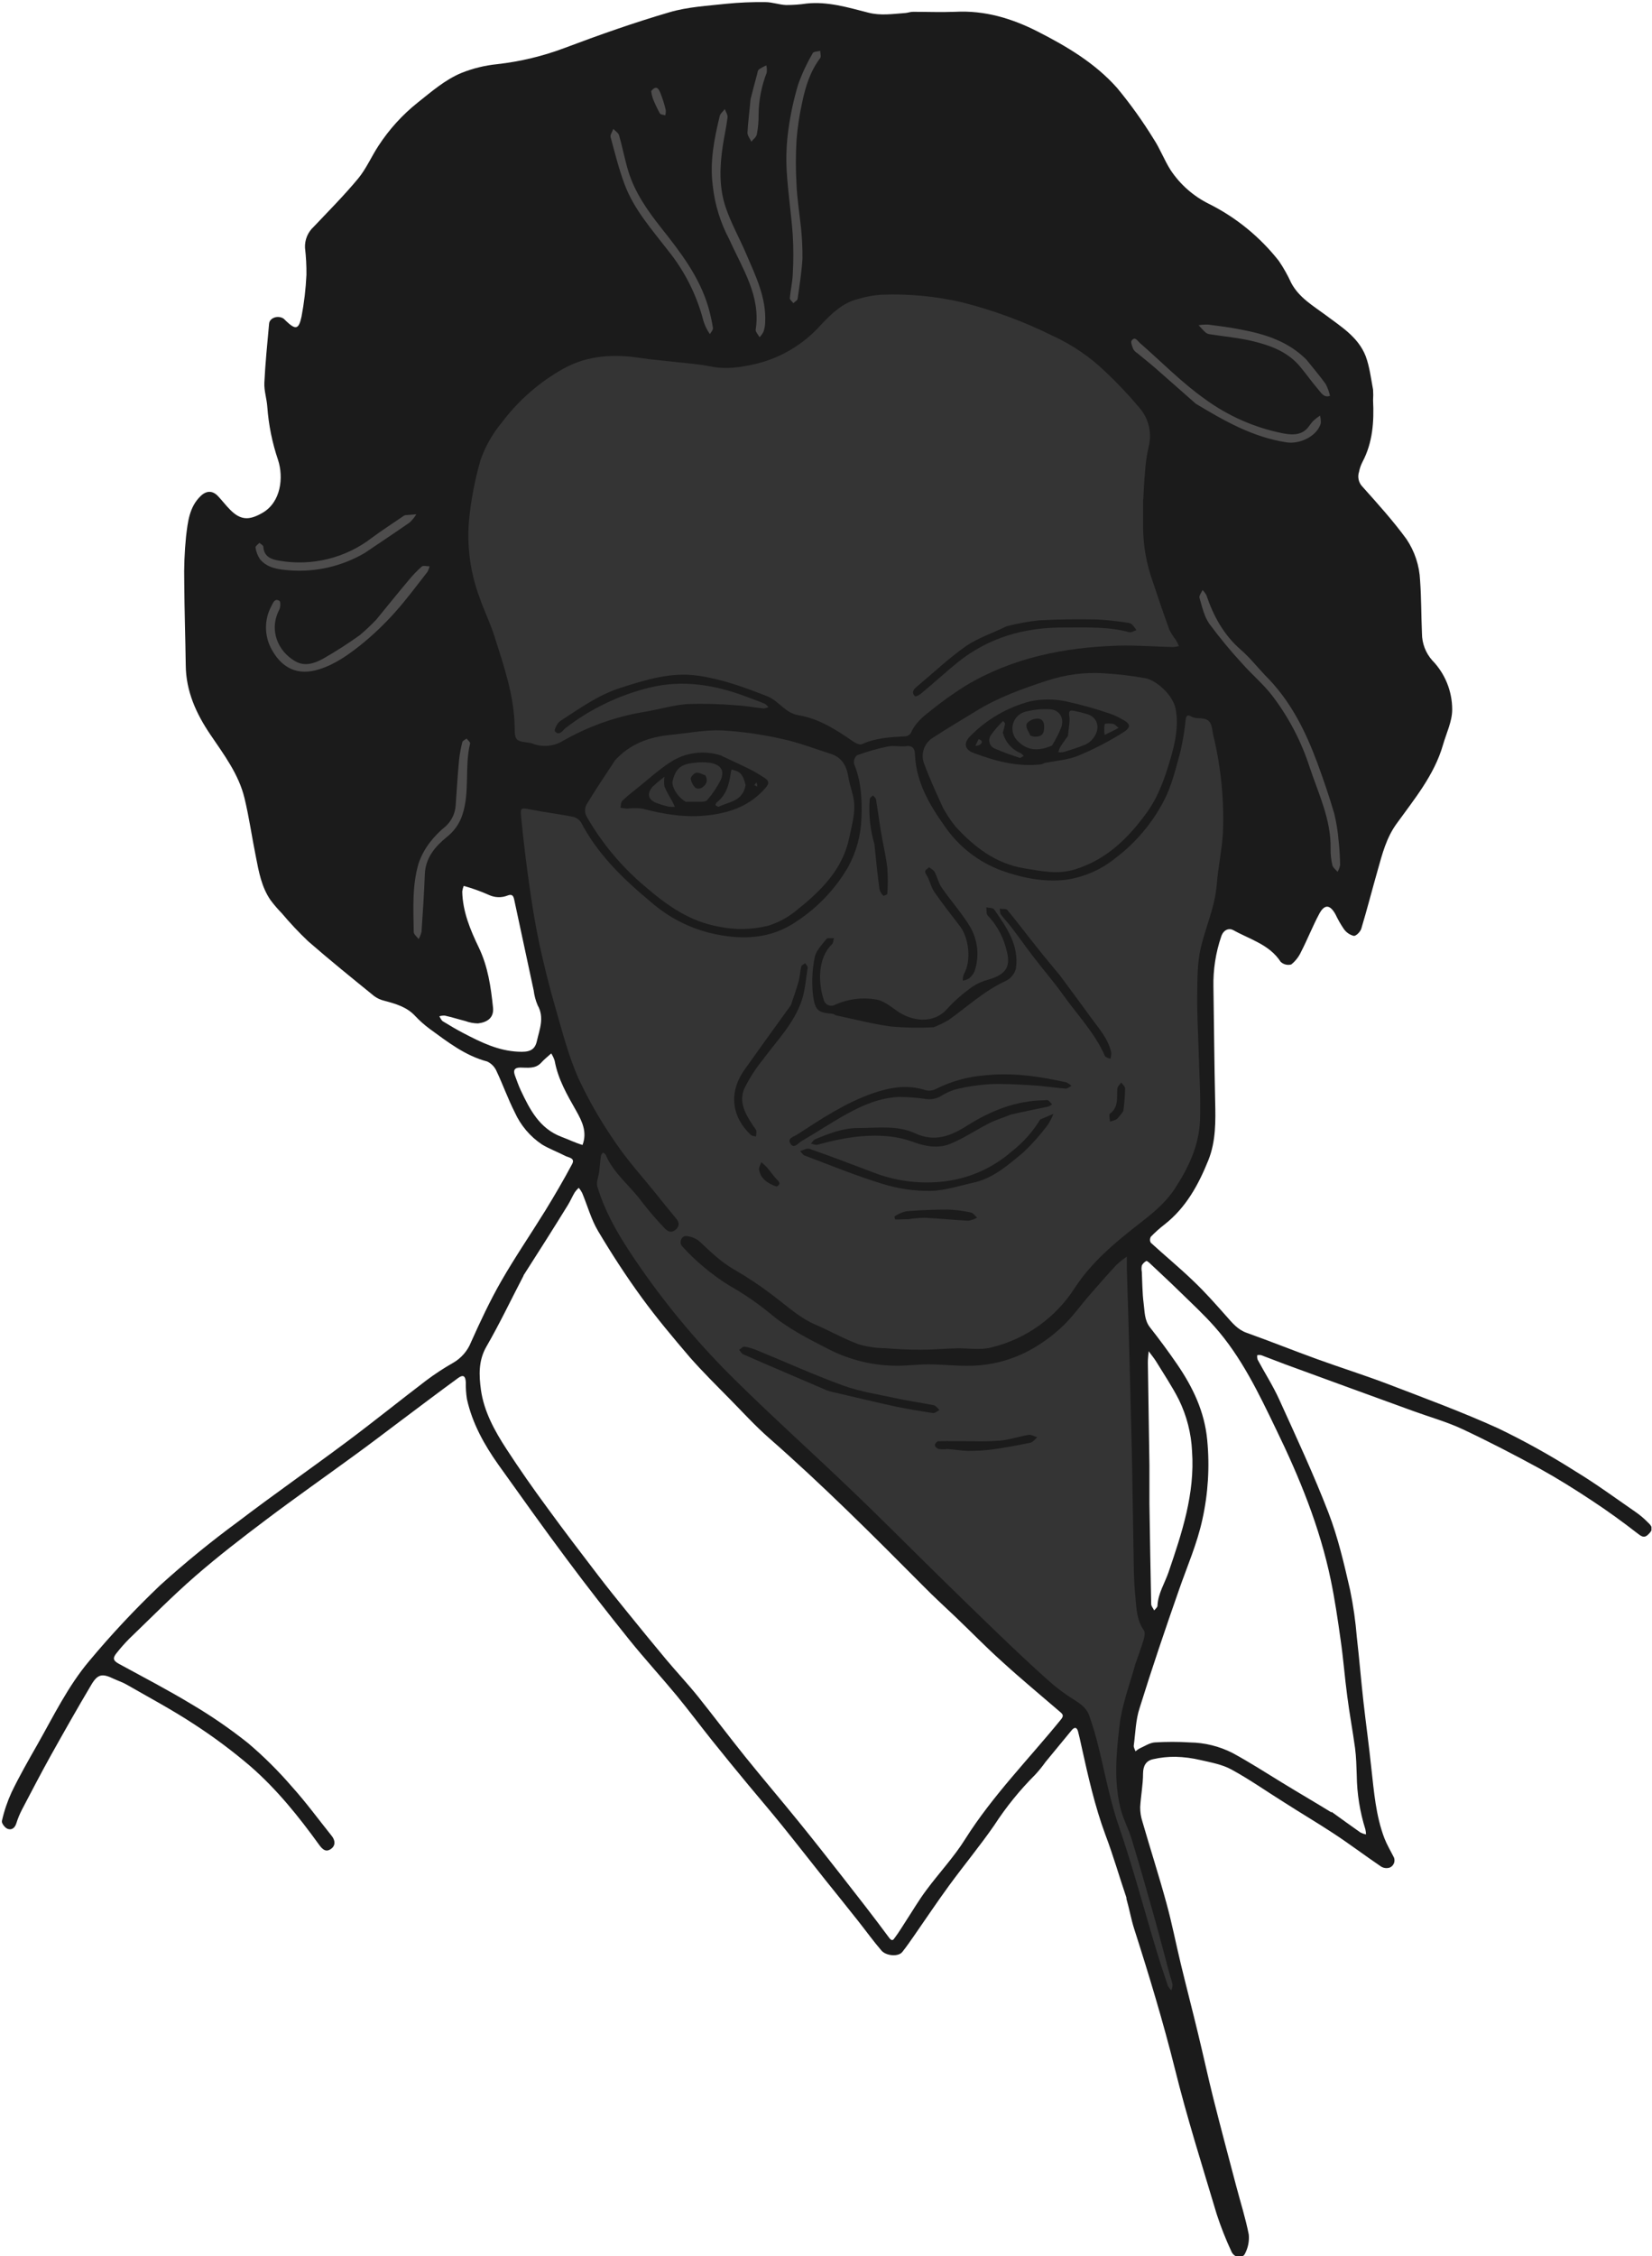 <svg width="422" height="576" viewBox="0 0 422 576" fill="none" xmlns="http://www.w3.org/2000/svg">
<g clip-path="url(#clip0_1522_4744)">
<path d="M287.749 484.484C285.909 479.064 284.369 473.684 282.399 468.484C279.639 461.054 277.929 453.344 276.229 445.664C275.959 444.454 275.709 443.243 275.389 442.053C275.069 440.863 274.449 440.874 273.719 441.764L267.069 449.833C266.261 450.973 265.379 452.059 264.429 453.083C260.49 457.016 256.977 461.354 253.949 466.024C250.299 471.294 246.189 476.243 242.399 481.433C239.299 485.673 236.399 490.034 233.399 494.333C232.459 495.673 231.519 497.043 230.489 498.333C229.459 499.624 226.359 499.334 225.179 497.984C223.099 495.574 221.239 492.983 219.249 490.464C216.479 486.964 213.659 483.464 210.869 479.994C207.129 475.304 203.449 470.574 199.679 465.914C196.889 462.464 193.999 459.093 191.159 455.683C188.039 451.913 184.939 448.143 181.889 444.323C178.839 440.503 175.959 436.654 172.889 432.914C168.889 428.084 164.649 423.464 160.719 418.583C155.269 411.803 149.899 404.944 144.719 397.974C138.809 390.064 133.059 381.974 127.339 373.974C123.709 368.854 120.639 363.374 119.269 357.144C119.056 355.737 118.962 354.316 118.989 352.894C118.909 351.264 118.319 350.894 117.089 351.754C112.089 355.394 107.219 359.094 102.319 362.754C98.319 365.754 94.399 368.754 90.389 371.654C82.939 377.094 75.389 382.393 68.019 387.943C61.839 392.593 55.709 397.314 49.879 402.384C44.049 407.454 38.579 413.014 32.989 418.384C31.893 419.493 30.858 420.661 29.889 421.884C28.679 423.314 28.889 423.954 30.369 424.764C36.619 428.174 42.899 431.434 48.969 435.104C53.99 438.065 58.798 441.373 63.359 445.004C67.369 448.403 71.107 452.111 74.539 456.094C78.149 460.094 81.359 464.483 84.739 468.703C85.679 469.883 85.739 471.223 84.489 472.063C83.239 472.903 82.389 472.184 81.489 470.924C76.279 463.714 70.689 456.774 63.969 450.924C59.344 446.971 54.46 443.333 49.349 440.034C43.899 436.464 38.119 433.384 32.449 430.124C31.449 429.524 30.219 429.124 29.129 428.624C26.129 427.174 24.979 427.324 23.319 430.124C19.749 436.124 16.319 442.193 12.899 448.313C10.399 452.813 8.019 457.404 5.629 461.953C5.038 463.088 4.549 464.272 4.169 465.494C3.789 466.714 2.939 467.294 1.899 466.874C1.239 466.604 0.359 465.454 0.489 464.874C1.053 462.365 1.878 459.921 2.949 457.583C4.949 453.423 7.269 449.384 9.569 445.344C13.699 438.064 17.389 430.434 22.809 424.024C28.469 417.24 34.516 410.79 40.919 404.703C47.269 398.959 53.908 393.542 60.809 388.474C69.939 381.523 79.359 374.964 88.549 368.104C95.419 362.984 102.089 357.594 108.909 352.404C111.102 350.76 113.396 349.257 115.779 347.904C117.848 346.712 119.452 344.854 120.329 342.634C122.689 337.364 125.149 332.114 128.019 327.104C131.539 320.964 135.559 315.104 139.269 309.104C141.669 305.194 143.989 301.234 146.149 297.174C147.009 295.584 145.149 295.523 144.339 295.073C142.409 294.073 140.339 293.313 138.469 292.193C135.402 290.148 132.976 287.278 131.469 283.914C129.759 280.544 128.469 276.914 126.879 273.544C126.418 272.428 125.559 271.523 124.469 271.004C118.819 269.514 114.349 266.003 109.799 262.693C108.431 261.686 107.159 260.554 105.999 259.313C103.859 257.043 101.059 256.264 98.199 255.494C97.258 255.276 96.37 254.871 95.589 254.303C89.909 249.693 84.229 245.103 78.719 240.303C76.347 238.051 74.104 235.668 71.999 233.164C70.958 232.103 69.989 230.974 69.099 229.784C66.799 226.444 66.099 222.524 65.349 218.654C64.349 213.714 63.639 208.654 62.469 203.814C60.999 197.644 57.179 192.634 53.699 187.484C50.099 182.154 47.519 176.484 47.449 169.864C47.359 162.864 47.109 155.864 47.069 148.814C46.977 144.848 47.131 140.88 47.529 136.934C47.979 133.294 48.319 129.454 51.259 126.634C52.709 125.244 54.259 125.174 55.659 126.634C56.739 127.764 57.659 129.004 58.769 130.114C61.459 132.854 63.659 132.884 67.039 130.934C71.809 128.194 72.459 121.844 71.039 117.464C69.537 113.054 68.61 108.47 68.279 103.824C68.139 101.824 67.439 99.743 67.529 97.724C67.769 92.724 68.279 87.664 68.739 82.634C68.869 81.124 71.009 80.413 72.429 81.334C72.638 81.511 72.835 81.701 73.019 81.903C75.499 84.263 76.309 84.174 77.019 80.853C77.689 77.321 78.11 73.745 78.279 70.153C78.305 67.848 78.181 65.543 77.909 63.254C77.865 62.256 78.04 61.261 78.421 60.338C78.803 59.416 79.383 58.588 80.119 57.913C83.909 53.913 87.889 49.913 91.469 45.603C93.559 43.084 94.879 39.954 96.699 37.194C99.422 33.015 102.798 29.302 106.699 26.194C110.279 23.354 113.699 20.343 117.939 18.593C120.842 17.44 123.891 16.696 126.999 16.384C132.892 15.723 138.68 14.333 144.229 12.243C153.069 8.914 161.979 5.774 171.029 3.124C175.679 1.754 180.689 1.494 185.529 0.964C188.852 0.635 192.19 0.494 195.529 0.544C197.289 0.544 199.039 1.214 200.809 1.284C202.559 1.287 204.307 1.16 206.039 0.904C211.469 0.334 216.619 1.904 221.749 3.214C224.979 4.064 228.089 3.544 231.259 3.324C231.909 3.274 232.559 3.014 233.199 3.014C236.809 3.014 240.429 3.154 243.999 3.014C251.529 2.614 258.419 4.674 264.999 8.014C272.509 11.834 279.769 16.134 285.379 22.474C288.782 26.584 291.893 30.928 294.689 35.474C296.349 37.983 297.409 40.883 299.029 43.423C301.487 47.129 304.887 50.114 308.879 52.074C315.825 55.559 321.914 60.538 326.709 66.653C327.904 68.415 328.948 70.275 329.829 72.213C331.829 75.984 335.389 78.034 338.629 80.433C342.629 83.433 346.969 86.073 348.859 90.924C349.859 93.614 350.209 96.603 350.749 99.493C350.809 100.393 350.809 101.295 350.749 102.194C351.019 107.644 350.659 112.994 348.039 117.934C347.628 118.735 347.331 119.59 347.159 120.474C346.95 121.109 346.915 121.788 347.06 122.441C347.204 123.094 347.521 123.696 347.979 124.184C351.879 128.544 355.829 132.904 359.269 137.614C361.386 140.751 362.594 144.413 362.759 148.194C363.089 152.704 363.039 157.194 363.239 161.754C363.252 164.268 364.18 166.692 365.849 168.574C369.132 171.941 370.966 176.46 370.959 181.164C370.959 184.164 369.469 187.164 368.609 190.164C366.369 197.924 361.269 204.014 356.679 210.394C354.169 213.894 353.109 217.944 351.979 221.974C350.549 226.974 349.249 232.074 347.739 237.084C347.509 237.874 346.389 239.004 345.809 238.924C344.781 238.66 343.883 238.035 343.279 237.164C342.479 235.991 341.774 234.757 341.169 233.474C339.779 230.924 338.369 230.764 337.019 233.264C335.319 236.424 334.019 239.774 332.369 242.974C331.793 244.238 330.93 245.351 329.849 246.224C329.379 246.351 328.884 246.356 328.412 246.239C327.939 246.122 327.505 245.886 327.149 245.553C324.259 241.113 319.289 239.834 315.069 237.474C313.989 236.874 312.569 237.293 311.969 239.053C310.552 243.2 309.875 247.563 309.969 251.943C310.119 261.663 310.189 271.384 310.409 281.104C310.529 286.214 310.609 291.294 308.709 296.104C306.179 302.414 302.969 308.324 297.439 312.634C296.208 313.585 295.049 314.624 293.969 315.744C293.84 315.976 293.771 316.238 293.769 316.504C293.769 316.77 293.838 317.032 293.969 317.264C297.569 320.564 301.359 323.673 304.859 327.053C307.859 329.893 310.549 332.963 313.299 336.053C314.809 337.763 316.179 339.464 318.489 340.274C324.489 342.414 330.489 344.824 336.489 346.994C342.349 349.114 348.299 350.993 354.109 353.183C363.679 356.853 373.329 360.394 382.659 364.624C389.466 367.899 396.074 371.572 402.449 375.624C407.759 378.844 412.779 382.533 417.889 386.063C418.939 386.796 419.92 387.622 420.819 388.534C421.549 389.244 422.519 390.044 421.509 391.234C420.499 392.424 419.879 392.724 418.509 391.634C414.659 388.634 410.719 385.774 406.659 383.104C402.279 380.204 397.829 377.424 393.219 374.874C386.789 371.374 380.269 367.994 373.629 364.874C369.629 362.994 365.209 361.764 360.989 360.224C350.076 356.264 339.169 352.287 328.269 348.294C326.219 347.544 324.209 346.714 322.159 345.964C321.828 345.902 321.489 345.902 321.159 345.964C321.109 346.342 321.139 346.727 321.249 347.094C323.079 350.504 325.189 353.784 326.779 357.294C331.119 366.864 335.579 376.404 339.359 386.203C341.809 392.563 343.359 399.303 344.889 405.964C345.703 409.925 346.274 413.932 346.599 417.964C347.229 423.474 347.679 429.014 348.299 434.534C348.919 440.054 349.719 445.744 350.299 451.364C350.989 457.434 351.439 463.554 353.669 469.364C354.279 470.904 355.129 472.363 355.889 473.844C356.049 474.086 356.155 474.359 356.199 474.646C356.243 474.933 356.223 475.227 356.142 475.505C356.062 475.784 355.921 476.042 355.73 476.261C355.54 476.48 355.304 476.655 355.039 476.774C354.673 476.901 354.284 476.945 353.899 476.904C353.513 476.863 353.14 476.736 352.809 476.534C348.739 473.774 344.809 470.803 340.689 468.094C336.569 465.384 332.199 462.814 327.969 460.094C323.499 457.303 319.179 454.254 314.559 451.744C312.179 450.444 309.329 449.943 306.629 449.323C304.563 448.836 302.451 448.561 300.329 448.504C298.388 448.476 296.451 448.681 294.559 449.114C292.769 449.504 292.019 450.764 291.989 452.744C291.989 455.614 291.419 458.484 291.259 461.354C291.247 462.61 291.44 463.859 291.829 465.053C293.829 471.983 296.049 478.853 297.949 485.813C299.359 490.923 300.379 496.184 301.629 501.364C303.079 507.364 304.629 513.294 306.069 519.284C307.399 524.774 308.589 530.284 309.959 535.764C311.839 543.224 313.829 550.664 315.789 558.104C316.879 562.234 318.179 566.314 318.999 570.484C319.148 572.125 318.829 573.776 318.079 575.244C317.459 576.714 315.299 576.484 314.559 574.784C313.123 571.705 311.874 568.542 310.819 565.313C307.129 552.964 303.219 540.654 300.119 528.144C297.119 516.144 293.529 504.284 289.739 492.474C288.939 489.993 288.499 487.364 287.739 484.744M133.739 325.674C130.599 331.674 127.659 337.894 124.249 343.784C122.169 347.394 122.359 351.174 122.849 354.784C123.609 360.304 126.339 365.274 129.369 369.924C132.699 375.044 136.189 380.034 139.799 384.924C143.969 390.654 148.279 396.294 152.589 401.924C155.059 405.154 157.589 408.314 160.169 411.474C163.499 415.583 166.839 419.684 170.239 423.744C172.879 426.894 175.719 429.904 178.299 433.114C182.299 438.114 186.209 443.314 190.239 448.333C194.779 453.964 199.479 459.474 204.039 465.094C207.819 469.754 211.529 474.463 215.219 479.183C219.219 484.293 223.219 489.414 227.099 494.664C227.929 495.804 228.239 495.144 228.599 494.664C229.599 493.344 230.419 491.953 231.309 490.594C233.059 487.923 234.679 485.154 236.589 482.594C239.869 478.164 243.699 474.104 246.589 469.464C253.589 458.393 262.779 449.104 270.979 439.024C271.719 438.114 271.619 437.744 270.869 437.104C265.869 432.794 260.769 428.584 255.869 424.104C251.869 420.514 248.129 416.663 244.249 412.953C241.469 410.293 238.609 407.723 235.899 404.953C223.059 392.033 210.169 379.144 196.449 367.124C192.859 363.974 189.629 360.414 186.269 357.004C182.909 353.594 179.459 350.183 176.269 346.563C171.999 341.563 167.789 336.564 163.939 331.284C159.939 325.804 156.239 320.094 152.779 314.284C150.999 311.284 150.069 307.794 148.709 304.544C148.468 304.079 148.177 303.643 147.839 303.244C147.468 303.586 147.133 303.964 146.839 304.374C146.219 305.374 145.729 306.564 145.089 307.604C141.389 313.604 137.649 319.494 133.729 325.604M340.139 462.544C342.599 464.314 345.049 466.094 347.529 467.833C347.976 468.056 348.45 468.221 348.939 468.323C348.934 467.893 348.884 467.464 348.789 467.044C347.375 462.557 346.631 457.887 346.579 453.183C346.499 450.913 346.449 448.574 346.149 446.294C345.549 441.854 344.709 437.444 344.149 433.004C343.499 428.184 343.149 423.344 342.439 418.514C341.729 413.434 340.979 408.344 339.939 403.333C337.139 389.833 331.939 377.153 325.939 364.823C321.519 355.653 317.099 346.393 310.249 338.683C307.469 335.543 304.359 332.684 301.349 329.734C298.809 327.254 296.199 324.844 293.609 322.404C293.379 322.194 292.929 321.843 292.809 321.933C292.33 322.196 291.937 322.592 291.679 323.073C291.569 323.615 291.569 324.172 291.679 324.714C291.809 327.363 291.789 330.034 292.139 332.714C292.429 334.803 292.299 337.024 293.779 338.894C296.179 341.954 298.499 345.084 300.699 348.294C304.699 354.134 307.699 360.354 308.379 367.614C309.04 374.427 308.618 381.302 307.129 387.984C305.799 394.074 303.329 399.724 301.289 405.544C297.739 415.664 294.289 425.833 291.109 436.063C290.109 439.063 290.049 442.434 289.619 445.634C289.559 446.094 289.909 446.634 290.059 447.104C290.368 446.834 290.703 446.596 291.059 446.394C292.349 445.834 293.619 444.943 294.959 444.833C297.956 444.649 300.962 444.649 303.959 444.833C307.758 444.889 311.494 445.817 314.879 447.544C319.209 449.894 323.329 452.544 327.559 455.134C331.789 457.724 335.779 460.033 340.109 462.693M118.469 226.154C118.269 226.629 118.138 227.131 118.079 227.644C118.199 232.754 120.149 237.414 122.299 241.874C124.659 246.784 125.389 251.944 125.939 257.224C126.209 259.803 124.529 260.984 122.079 261.274C120.971 261.254 119.876 261.044 118.839 260.654C117.079 260.214 115.349 259.654 113.589 259.274C113.128 259.257 112.668 259.321 112.229 259.464C112.519 259.893 112.719 260.464 113.129 260.734C114.879 261.814 116.659 262.863 118.489 263.813C122.869 266.093 127.239 268.254 132.379 268.494C134.939 268.624 136.589 268.293 137.139 265.803C137.809 262.803 139.139 259.804 137.329 256.614C136.822 255.417 136.485 254.154 136.329 252.864C134.656 245.104 132.989 237.337 131.329 229.563C131.109 228.563 130.689 228.224 129.659 228.624C128.891 228.932 128.066 229.075 127.239 229.044C126.415 229.011 125.606 228.814 124.859 228.464C122.772 227.535 120.62 226.763 118.419 226.154M293.619 383.874C293.759 392.394 293.879 400.954 294.069 409.494C294.069 410.064 294.579 410.584 294.839 411.134C295.129 410.744 295.649 410.363 295.669 409.964C295.809 406.803 297.529 404.214 298.509 401.354C301.919 391.354 305.259 381.354 304.509 370.524C304.3 365.943 303.153 361.453 301.139 357.333C299.409 353.923 297.269 350.754 295.279 347.494C294.709 346.604 294.039 345.793 293.419 344.964C293.349 345.964 293.209 346.894 293.219 347.854C293.339 356.604 293.499 365.354 293.619 374.104C293.619 377.224 293.619 380.354 293.619 383.874ZM148.799 292.323C150.039 289.063 148.739 286.323 147.169 283.553C144.899 279.553 142.549 275.553 141.699 270.844C141.491 270.169 141.191 269.527 140.809 268.933C140.279 269.393 139.749 269.853 139.229 270.323C138.879 270.64 138.545 270.974 138.229 271.323C136.729 272.933 134.769 272.554 132.909 272.544C131.289 272.544 131.089 273.354 131.559 274.624C132.029 275.894 132.469 277.164 133.039 278.384C135.359 283.284 137.809 288.083 143.359 290.203C145.169 290.874 146.899 291.743 148.859 292.323H148.799Z" fill="#1B1B1B"/>
<path d="M289.929 425.073C290.669 422.953 291.469 420.833 292.119 418.683C292.349 417.903 292.589 416.753 292.199 416.213C290.329 413.583 290.299 410.483 290.019 407.563C289.559 402.973 289.619 398.343 289.519 393.723C289.359 385.533 289.279 377.334 289.089 369.144C288.849 358.644 288.549 348.144 288.269 337.644C288.139 333.064 287.979 328.474 287.849 323.884C287.849 322.884 287.849 321.883 287.849 320.823C286.919 321.442 286.039 322.135 285.219 322.894C282.999 325.274 280.859 327.723 278.709 330.183C276.059 333.183 273.709 336.624 270.709 339.274C264.009 345.274 256.139 348.753 246.969 348.683C243.699 348.683 240.429 348.323 237.159 348.313C234.159 348.313 231.249 348.764 228.309 348.654C222.676 348.535 217.14 347.169 212.099 344.654C206.679 341.894 201.299 339.224 196.619 335.244C193.373 332.597 189.907 330.232 186.259 328.174C181.816 325.411 177.777 322.046 174.259 318.174C173.389 317.264 174.079 315.443 175.259 315.563C176.49 315.643 177.667 316.101 178.629 316.874C181.439 319.484 184.109 322.153 187.519 324.093C191.025 326.122 194.396 328.377 197.609 330.843C201.079 333.453 204.249 336.433 208.319 338.183C212.029 339.783 215.569 341.803 219.319 343.183C221.485 343.823 223.73 344.159 225.989 344.183C229.049 344.423 232.109 344.583 235.179 344.583C238.249 344.583 241.179 344.303 244.179 344.223C247.179 344.143 250.309 344.734 253.179 344.014C262.072 341.87 269.781 336.346 274.669 328.614C278.779 322.364 284.519 317.484 290.439 312.864C293.969 310.114 297.519 307.394 300.069 303.514C303.599 298.134 306.289 292.464 306.539 286.014C306.759 280.124 306.339 274.213 306.189 268.303C306.069 263.573 305.759 258.843 305.829 254.093C305.879 250.093 305.829 245.884 306.729 241.984C307.999 236.574 310.389 231.454 310.819 225.784C311.149 221.424 312.129 217.103 312.389 212.713C312.74 204.248 311.898 195.775 309.889 187.544C309.539 185.994 309.749 183.804 307.319 183.444C306.319 183.294 305.209 183.443 304.399 182.963C303.169 182.253 303.019 182.874 302.869 183.794C302.591 186.484 302.154 189.155 301.559 191.794C300.379 196.064 299.359 200.504 297.339 204.384C294.328 210.182 290.053 215.23 284.829 219.153C281.223 222.051 276.907 223.929 272.329 224.593C266.689 225.273 261.109 224.124 255.849 222.254C249.961 220.077 244.891 216.129 241.339 210.954C237.459 205.494 234.029 199.724 233.729 192.674C233.729 191.674 233.449 190.234 231.569 190.484C229.979 190.704 228.289 190.273 226.729 190.583C224.078 191.136 221.471 191.881 218.929 192.814C218.624 193.078 218.392 193.416 218.257 193.797C218.122 194.177 218.088 194.586 218.159 194.984C219.989 199.434 220.239 204.074 220.059 208.764C219.933 213.148 218.775 217.441 216.679 221.294C213.478 226.808 209.054 231.516 203.749 235.053C196.819 239.923 189.229 240.053 181.349 238.183C175.84 236.799 170.733 234.141 166.439 230.424C159.319 224.504 152.719 218.214 148.379 209.864C147.832 209.123 147.018 208.624 146.109 208.473C142.699 207.803 139.209 207.393 135.789 206.713C133.069 206.183 132.879 206.084 133.129 208.634C133.689 214.394 134.379 220.14 135.199 225.874C135.899 230.814 136.669 235.764 137.709 240.654C138.909 246.214 140.289 251.754 141.869 257.234C143.629 263.344 145.229 269.594 147.789 275.364C150.482 281.106 153.664 286.606 157.299 291.803C160.299 296.283 163.989 300.294 167.369 304.504C169.139 306.694 170.879 308.894 172.679 311.044C173.679 312.174 173.549 313.214 172.459 314.044C171.369 314.874 170.399 314.294 169.619 313.404C167.662 311.348 165.809 309.195 164.069 306.953C161.069 302.783 156.769 299.673 154.719 294.813C154.619 294.573 154.259 294.434 154.019 294.244C153.849 294.514 153.549 294.773 153.509 295.073C153.319 296.383 153.229 297.723 153.069 299.073C152.909 300.423 152.249 301.823 152.599 302.963C154.909 310.603 159.169 317.244 163.689 323.754C170.838 334.021 178.927 343.602 187.849 352.374C197.259 361.664 207.119 370.504 216.669 379.644C224.669 387.254 232.359 395.033 240.209 402.723C244.989 407.403 249.769 412.074 254.609 416.723C258.909 420.843 263.229 424.944 267.679 428.914C269.795 430.817 272.078 432.527 274.499 434.024C276.249 435.104 277.699 436.244 278.339 438.244C278.909 440.014 279.519 441.783 279.989 443.583C281.989 451.033 283.199 458.583 285.719 465.973C289.349 476.493 292.199 487.293 295.419 497.973C296.319 500.973 297.319 503.973 298.339 506.973C298.564 507.399 298.858 507.784 299.209 508.113C299.398 507.662 299.51 507.182 299.539 506.693C299.35 505.876 299.12 505.068 298.849 504.274C297.419 498.974 296.049 493.654 294.559 488.363C292.799 482.113 291.009 475.863 289.109 469.613C288.309 466.983 286.969 464.503 286.269 461.843C284.509 454.843 285.139 447.734 285.949 440.754C286.519 435.524 288.439 430.454 289.949 425.104" fill="#343434"/>
<path d="M292.049 127.444C292.189 125.174 292.259 122.844 292.489 120.554C292.619 118.371 292.93 116.204 293.419 114.074C293.856 112.377 293.882 110.601 293.494 108.893C293.106 107.185 292.316 105.595 291.189 104.254C288.465 100.994 285.55 97.898 282.459 94.984C278.476 91.131 273.863 87.989 268.819 85.694C261.441 82.038 253.694 79.182 245.709 77.174C238.895 75.596 231.897 74.95 224.909 75.254C222.952 75.405 221.017 75.77 219.139 76.344C215.139 77.344 212.319 80.174 209.649 82.993C205.228 87.944 199.39 91.414 192.929 92.933C189.219 93.773 185.549 94.353 181.649 93.573C178.209 92.883 174.649 92.674 171.149 92.263C168.699 91.984 166.239 91.793 163.809 91.413C156.939 90.344 150.219 90.653 144.019 94.064C137.831 97.507 132.434 102.212 128.179 107.874C125.857 110.668 124.04 113.845 122.809 117.264C121.322 122.358 120.317 127.581 119.809 132.863C119.228 139.596 120.168 146.373 122.559 152.694C123.719 156.024 125.289 159.214 126.349 162.564C128.719 170.094 131.349 177.563 131.469 185.653C131.469 189.193 131.849 189.183 135.329 189.653C135.523 189.681 135.714 189.728 135.899 189.793C137.168 190.302 138.537 190.51 139.899 190.403C141.272 190.292 142.6 189.864 143.779 189.153C150.227 185.456 157.285 182.943 164.619 181.733C168.309 181.123 171.929 180.023 175.619 179.733C179.862 179.596 184.11 179.713 188.339 180.083C190.609 180.203 192.819 180.654 195.069 180.864C195.492 180.82 195.905 180.705 196.289 180.523C195.979 180.233 195.719 179.813 195.339 179.653C193.749 178.993 192.119 178.414 190.499 177.804C182.499 174.804 174.339 173.493 165.949 175.533C158.15 177.45 150.835 180.968 144.469 185.864C143.749 186.434 142.889 188.034 141.749 186.674C141.499 186.364 142.359 184.564 143.109 184.074C148.039 180.894 152.809 177.413 158.519 175.603C164.989 173.543 171.349 171.504 178.359 172.504C184.529 173.394 190.239 175.504 195.969 177.744C198.969 178.924 200.519 182.023 203.969 182.593C209.159 183.463 213.579 186.264 217.849 189.244C218.499 189.704 219.609 190.243 220.179 189.983C223.699 188.373 227.439 188.193 231.179 187.983C231.47 187.974 231.755 187.895 232.009 187.754C232.268 187.614 232.494 187.42 232.669 187.184C233.669 184.724 235.599 183.104 237.569 181.574C240.46 179.216 243.496 177.042 246.659 175.064C258.659 167.884 271.899 165.253 285.659 164.833C290.309 164.703 294.979 165.084 299.659 165.194C300.17 165.162 300.677 165.075 301.169 164.934C300.919 164.424 300.689 163.934 300.389 163.394C299.739 162.578 299.176 161.696 298.709 160.764C297.202 156.597 295.759 152.41 294.379 148.204C292.878 143.972 292.078 139.523 292.009 135.033V127.543" fill="#343434"/>
<path d="M156.979 194.314C154.619 197.914 152.199 201.474 149.979 205.144C149.641 205.647 149.457 206.237 149.449 206.843C149.434 207.446 149.593 208.04 149.909 208.554C153.777 215.291 158.8 221.296 164.749 226.294C170.359 231.134 176.199 235.293 183.749 236.593C187.882 237.45 192.156 237.358 196.249 236.323C198.93 235.49 201.419 234.13 203.569 232.323C209.819 227.323 215.279 221.953 216.959 213.773C217.499 211.143 218.269 208.463 218.229 205.773C218.229 203.293 217.099 200.844 216.709 198.354C216.249 195.514 215.079 193.354 212.159 192.434C208.159 191.184 204.159 189.594 199.999 188.704C194.916 187.532 189.745 186.786 184.539 186.473C180.159 186.283 175.739 187.174 171.339 187.604C165.879 188.134 160.949 189.834 156.959 194.264" fill="#343434"/>
<path d="M240.859 206.184C241.771 207.838 242.815 209.416 243.979 210.904C248.829 216.224 254.329 220.494 261.749 221.704C266.039 222.394 270.269 223.304 274.599 221.954C282.599 219.474 288.139 214.064 292.899 207.514C295.959 203.314 297.589 198.514 299.019 193.624C300.189 189.624 301.089 185.474 300.359 181.214C299.679 177.214 295.129 173.634 292.669 173.164C289.131 172.522 285.558 172.095 281.969 171.884C277.031 171.574 272.081 172.223 267.389 173.794C261.079 175.844 254.889 178.084 249.209 181.604C245.629 183.824 241.969 185.944 238.449 188.244C237.285 188.915 236.407 189.99 235.982 191.265C235.556 192.54 235.612 193.927 236.139 195.164C237.499 198.814 239.139 202.374 240.859 206.164" fill="#343434"/>
<path d="M238.469 262.254C234.846 262.452 231.213 262.388 227.599 262.063C222.899 261.423 218.269 260.214 213.599 259.224C213.299 259.164 213.039 258.863 212.729 258.833C209.169 258.493 208.309 258.194 207.729 254.474C207.314 251.142 207.439 247.765 208.099 244.474C208.399 242.764 209.939 241.214 211.099 239.734C211.379 239.374 212.369 239.574 213.029 239.504C212.869 240.034 212.869 240.743 212.519 241.073C208.699 244.723 209.109 251.304 210.399 255.174C210.464 255.487 210.604 255.781 210.806 256.029C211.009 256.278 211.268 256.474 211.562 256.601C211.856 256.729 212.176 256.784 212.496 256.761C212.816 256.739 213.125 256.64 213.399 256.474C216.665 255.011 220.293 254.555 223.819 255.164C225.659 255.464 227.429 256.874 229.029 258.004C232.809 260.734 238.469 261.604 242.029 257.474C243.959 255.386 246.108 253.512 248.439 251.884C249.726 251.033 251.15 250.411 252.649 250.044C258.169 248.434 258.029 245.634 256.869 241.664C256.019 238.693 254.457 235.974 252.319 233.744C251.909 233.314 252.059 232.354 251.939 231.644C252.609 231.804 253.609 231.734 253.939 232.154C257.099 236.704 260.379 241.294 259.519 247.254C259.347 247.917 259.037 248.538 258.609 249.073C258.182 249.605 257.651 250.044 257.049 250.364C251.509 252.864 247.139 256.993 242.269 260.443C241.055 261.151 239.784 261.757 238.469 262.254Z" fill="#1B1B1B"/>
<path d="M229.599 280.044C224.659 280.284 220.439 282.123 216.399 284.343C212.359 286.563 208.659 289.053 204.729 291.343C203.919 291.813 202.869 293.344 201.959 292.044C200.959 290.564 202.789 290.204 203.589 289.674C209.749 285.674 215.929 281.564 222.909 279.124C227.279 277.604 231.849 276.793 236.509 278.343C237.428 278.544 238.388 278.402 239.209 277.943C243.069 276.017 247.267 274.859 251.569 274.534C258.669 273.774 265.569 274.793 272.379 276.323C272.87 276.536 273.318 276.838 273.699 277.213C273.199 277.463 272.699 277.954 272.209 277.914C269.419 277.704 266.639 277.253 263.839 277.083C260.199 276.863 256.539 276.634 252.899 276.774C250.063 276.951 247.246 277.366 244.479 278.014C243.112 278.374 241.804 278.934 240.599 279.674C239.323 280.513 237.769 280.821 236.269 280.534C234.059 280.221 231.831 280.057 229.599 280.044Z" fill="#1B1B1B"/>
<path d="M249.259 301.784C245.259 302.654 241.479 303.964 237.629 304.034C233.525 304.073 229.44 303.475 225.519 302.264C218.729 300.194 212.129 297.484 205.519 294.994C205.059 294.824 204.759 294.244 204.379 293.864C205.189 293.654 206.129 293.054 206.789 293.294C212.579 295.294 218.319 297.543 224.089 299.693C229.613 301.659 235.519 302.309 241.339 301.594C247.705 300.813 253.688 298.134 258.509 293.904C261.349 291.683 263.77 288.974 265.659 285.904C265.69 285.837 265.743 285.784 265.809 285.754L269.089 284.364C268.707 285.361 268.218 286.313 267.629 287.203C265.724 289.754 263.599 292.133 261.279 294.313C257.659 297.283 254.119 300.494 249.259 301.784Z" fill="#1B1B1B"/>
<path d="M258.209 284.544C256.299 285.334 254.439 285.874 252.729 286.734C249.319 288.444 246.169 290.644 242.669 292.044C239.669 293.254 236.419 292.693 233.309 291.553C231.294 290.811 229.195 290.324 227.059 290.104C220.859 289.504 214.809 290.574 208.839 292.244C208.339 292.384 207.709 292.063 207.139 291.963C207.509 291.573 207.799 291.013 208.279 290.823C211.769 289.383 215.279 287.984 219.149 287.984C224.069 287.984 229.149 287.203 233.759 289.323C238.759 291.663 242.929 289.984 246.979 287.414C253.049 283.574 259.489 280.984 266.739 280.894C267.089 280.894 267.519 280.774 267.739 280.894C268.117 281.202 268.453 281.559 268.739 281.953C268.439 282.194 268.101 282.383 267.739 282.514C264.579 283.174 261.469 283.794 258.209 284.544Z" fill="#1B1B1B"/>
<path d="M210.969 354.843C203.859 351.763 196.859 348.844 189.869 345.754C189.429 345.574 189.159 344.994 188.809 344.624C189.259 344.324 189.749 343.734 190.149 343.794C191.229 343.962 192.284 344.264 193.289 344.693C200.629 347.693 207.869 350.993 215.289 353.693C219.779 355.303 224.589 356.033 229.289 357.053C232.359 357.713 235.479 358.134 238.549 358.754C239.089 358.874 239.549 359.553 239.979 359.983C239.409 360.253 238.839 360.814 238.349 360.744C235.169 360.284 231.999 359.743 228.859 359.103C223.469 357.933 218.119 356.634 212.749 355.384C212.138 355.25 211.537 355.076 210.949 354.864L210.969 354.843Z" fill="#1B1B1B"/>
<path d="M202.029 256.614C202.759 254.494 203.459 252.483 204.029 250.433C204.349 249.233 204.389 247.964 204.679 246.744C204.759 246.414 205.299 246.174 205.679 245.894C205.899 246.274 206.369 246.694 206.319 247.034C205.869 249.874 205.679 252.834 204.759 255.534C202.759 261.334 198.429 265.714 194.859 270.534C193.059 272.766 191.5 275.183 190.209 277.744C188.539 281.424 190.529 284.594 192.519 287.594C192.812 287.933 193.049 288.318 193.219 288.734C193.243 289.211 193.195 289.69 193.079 290.154C192.649 290.014 192.079 290.014 191.799 289.734C186.999 285.244 185.959 279.004 190.239 273.014C194.069 267.614 197.999 262.184 202.029 256.614Z" fill="#1B1B1B"/>
<path d="M270.689 248.933C273.489 252.703 276.189 256.354 278.869 260.034C280.869 262.764 283.159 265.314 283.869 268.774C283.877 269.306 283.8 269.836 283.639 270.344C283.169 270.094 282.409 269.963 282.239 269.573C279.689 263.713 275.239 259.144 271.609 254.034C269.219 250.684 266.499 247.564 263.999 244.294C262.069 241.794 260.239 239.183 258.319 236.683C257.469 235.543 256.479 234.554 255.649 233.414C255.399 233.074 255.479 232.474 255.399 231.994C256.069 232.094 257.019 231.943 257.339 232.333C259.919 235.453 262.339 238.694 264.889 241.854C266.739 244.204 268.669 246.513 270.689 248.933Z" fill="#1B1B1B"/>
<path d="M244.889 236.034C242.729 233.194 240.579 230.494 238.639 227.654C237.759 226.344 237.499 224.653 236.639 223.323C235.779 221.993 236.979 221.974 237.299 221.384C237.799 221.784 238.469 222.084 238.739 222.594C239.429 223.884 239.739 225.434 240.549 226.594C242.829 229.904 245.549 232.944 247.659 236.354C248.711 238.074 249.372 240.005 249.595 242.01C249.818 244.015 249.597 246.044 248.949 247.953C248.63 248.691 248.127 249.335 247.489 249.823C247.011 250.092 246.49 250.275 245.949 250.364C245.936 249.795 246.027 249.229 246.219 248.693C248.169 245.373 247.619 239.214 244.889 236.034Z" fill="#1B1B1B"/>
<path d="M242.079 369.933C241.325 370.014 240.564 370.014 239.809 369.933C239.399 369.833 238.809 369.323 238.809 368.933C238.809 368.543 239.379 367.933 239.669 367.933C242.579 367.853 245.489 367.933 248.399 367.933C250.83 368.005 253.263 367.952 255.689 367.774C258.069 367.494 260.389 366.704 262.759 366.324C263.439 366.204 264.219 366.704 264.959 366.924C264.389 367.404 263.899 368.163 263.249 368.303C260.109 368.963 256.939 369.544 253.759 370.004C251.614 370.285 249.452 370.422 247.289 370.414C245.639 370.354 243.959 370.073 242.079 369.933Z" fill="#1B1B1B"/>
<path d="M223.379 215.544C222.27 211.804 221.86 207.892 222.169 204.004C222.169 203.674 222.739 203.364 223.009 203.054C223.269 203.394 223.699 203.714 223.769 204.054C224.239 206.854 224.589 209.674 225.059 212.464C225.559 215.464 226.299 218.464 226.659 221.554C226.829 223.767 226.829 225.99 226.659 228.203C226.659 228.383 225.659 228.763 225.659 228.683C225.182 228.234 224.837 227.664 224.659 227.034C224.149 223.304 223.769 219.524 223.379 215.544Z" fill="#1B1B1B"/>
<path d="M232.089 311.254C230.809 311.254 229.729 311.343 228.679 311.323C228.557 311.079 228.498 310.807 228.509 310.534C229.42 309.919 230.437 309.478 231.509 309.234C235.039 308.944 238.579 308.793 242.119 308.803C244.105 308.863 246.081 309.114 248.019 309.553C248.589 309.663 249.079 310.393 249.599 310.853C248.914 311.251 248.161 311.519 247.379 311.644C243.679 311.464 239.989 311.074 236.299 310.894C234.889 310.906 233.481 311.027 232.089 311.254Z" fill="#1B1B1B"/>
<path d="M286.919 283.683C286.455 284.403 285.919 285.073 285.319 285.683C284.763 285.998 284.158 286.218 283.529 286.333C283.529 285.643 283.199 284.563 283.529 284.333C285.799 282.623 285.269 280.254 285.409 277.994C285.409 277.424 286.039 276.894 286.409 276.354C286.769 276.874 287.409 277.354 287.409 277.924C287.367 279.868 287.21 281.808 286.939 283.734L286.919 283.683Z" fill="#1B1B1B"/>
<path d="M198.379 302.933C196.099 302.133 194.309 300.934 193.899 298.614C193.799 298.044 194.279 297.333 194.469 296.693C194.952 297.087 195.413 297.508 195.849 297.953C196.759 299.013 197.549 300.173 198.509 301.183C199.179 301.833 199.469 302.323 198.379 302.933Z" fill="#1B1B1B"/>
<path d="M257.169 159.874C259.873 159.177 262.623 158.676 265.399 158.374C270.309 158.084 275.229 158.064 280.169 158.144C282.758 158.287 285.338 158.56 287.899 158.963C288.352 158.982 288.789 159.132 289.159 159.394C289.588 159.847 289.971 160.342 290.299 160.874C289.689 161.064 288.989 161.543 288.469 161.403C282.959 159.893 277.329 160.234 271.729 160.204C261.629 160.144 252.409 162.794 244.499 169.204C241.419 171.714 238.499 174.403 235.409 176.963C234.939 177.363 233.929 177.964 233.739 177.744C232.799 176.904 233.299 176.044 234.109 175.384C238.329 171.854 242.349 168.044 246.839 164.894C249.929 162.794 253.639 161.614 257.169 159.874Z" fill="#1B1B1B"/>
<path d="M184.339 192.964C186.769 194.144 189.119 195.174 191.409 196.314C192.787 197.021 194.123 197.809 195.409 198.674C196.469 199.364 196.509 200.054 195.569 201.134C191.679 205.604 186.769 207.454 180.949 208.134C175.129 208.814 169.619 207.904 164.059 206.434C162.77 206.279 161.468 206.279 160.179 206.434C159.607 206.394 159.039 206.313 158.479 206.194C158.639 205.584 158.599 204.764 158.989 204.404C160.449 203.034 162.049 201.794 163.609 200.544C166.049 198.544 168.379 196.454 170.999 194.744C172.927 193.426 175.135 192.577 177.449 192.264C179.763 191.95 182.117 192.176 184.329 192.924M175.279 204.684C176.589 204.684 177.909 204.684 179.209 204.684C179.709 204.684 180.419 204.584 180.659 204.254C182.021 202.677 183.186 200.941 184.129 199.084C185.129 196.714 184.129 195.274 181.569 194.764C180.106 194.554 178.621 194.554 177.159 194.764C173.849 195.094 172.539 196.314 171.809 199.464C171.499 200.804 173.169 203.674 175.279 204.734M190.469 200.364C189.979 198.854 189.749 197.284 187.769 196.724C186.949 196.494 186.849 196.184 186.699 197.214C186.279 200.094 185.619 202.894 183.109 204.834C182.919 204.984 182.729 205.464 182.789 205.534C182.999 205.744 183.419 206.024 183.609 205.944C186.229 204.674 189.769 204.604 190.469 200.364ZM166.959 200.574C165.039 202.574 165.449 204.284 168.089 205.144C168.939 205.444 169.803 205.701 170.679 205.914C171.246 205.985 171.818 206.012 172.389 205.994C172.149 205.454 171.919 204.914 171.639 204.404C170.927 203.253 170.293 202.058 169.739 200.824C169.604 199.982 169.604 199.125 169.739 198.284L167.539 200.074C167.429 200.164 167.339 200.264 167.039 200.574M193.249 199.744C193.069 199.974 192.889 200.204 192.689 200.434L193.409 200.814C193.438 200.433 193.369 200.05 193.209 199.704L193.249 199.744Z" fill="#1B1B1B"/>
<path d="M267.049 194.734C266.549 194.864 266.269 195.104 265.969 195.134C259.969 195.844 254.249 194.314 248.679 192.214C246.339 191.334 246.089 189.644 247.919 187.854C252.117 183.603 257.381 180.56 263.159 179.044C266.157 178.423 269.251 178.423 272.249 179.044C276.153 179.89 280.004 180.968 283.779 182.274C284.683 182.602 285.557 183.011 286.389 183.494C288.779 184.684 289.129 185.584 286.899 186.994C283.2 189.326 279.305 191.333 275.259 192.994C272.769 193.994 269.929 194.184 267.039 194.744M268.709 190.374C269.665 188.852 270.478 187.245 271.139 185.574C271.879 183.094 270.529 181.154 268.039 181.064C266.021 180.974 264 181.176 262.039 181.664C261.247 181.85 260.521 182.251 259.941 182.823C259.361 183.395 258.949 184.115 258.751 184.904C258.553 185.694 258.576 186.523 258.817 187.301C259.058 188.078 259.509 188.775 260.119 189.314C262.589 191.764 265.439 191.734 268.649 190.374M272.809 187.874C272.119 188.874 271.409 189.774 270.809 190.764C270.61 191.165 270.456 191.588 270.349 192.024C270.764 192.084 271.185 192.084 271.599 192.024C273.489 191.454 275.399 190.854 277.229 190.104C278.016 189.745 278.702 189.199 279.229 188.514C281.229 186.004 280.449 183.084 277.649 182.294C276.538 181.954 275.41 181.673 274.269 181.454C273.439 181.324 272.939 181.364 273.139 182.684C273.399 184.214 272.949 185.864 272.809 187.884M256.169 187.044C256.4 186.298 256.59 185.54 256.739 184.774C256.739 184.564 256.409 184.294 256.239 184.054C255.085 185.18 254.031 186.404 253.089 187.714C252.91 187.986 252.787 188.292 252.729 188.614C252.674 188.947 252.695 189.289 252.789 189.614C252.876 189.929 253.029 190.222 253.239 190.474C253.453 190.725 253.719 190.926 254.019 191.064C256.131 191.982 258.291 192.786 260.489 193.474C260.739 193.554 261.159 193.154 261.489 192.974C261.273 192.699 261.013 192.463 260.719 192.274C259.608 191.817 258.619 191.109 257.829 190.204C257.037 189.299 256.472 188.22 256.179 187.054M285.719 185.804C285.259 185.454 284.849 184.914 284.339 184.804C283.619 184.654 282.259 184.654 282.179 184.894C282.048 185.796 282.048 186.712 282.179 187.614L284.019 186.724C284.619 186.445 285.203 186.135 285.769 185.794M249.979 188.714L249.159 190.414C249.502 190.408 249.841 190.34 250.159 190.214C250.999 189.684 251.109 189.114 250.049 188.724L249.979 188.714Z" fill="#1B1B1B"/>
<path d="M180.189 197.954C180.999 199.444 180.319 200.424 179.249 201.124C179.004 201.259 178.729 201.33 178.449 201.33C178.169 201.33 177.894 201.259 177.649 201.124C177.016 200.498 176.593 199.69 176.439 198.814C176.439 198.314 177.249 197.414 177.829 197.284C178.409 197.154 179.309 197.614 180.189 197.954Z" fill="#1B1B1B"/>
<path d="M263.199 187.764C262.749 186.764 262.059 185.834 262.199 185.004C262.279 184.434 263.389 183.734 264.199 183.554C265.479 183.254 266.639 183.554 266.719 185.294C266.819 187.294 266.199 188.094 264.329 188.064C263.936 188.039 263.552 187.937 263.199 187.764Z" fill="#1B1B1B"/>
<path d="M323.129 172.364C329.609 178.754 333.469 186.574 336.529 194.814C338.079 199.024 339.529 203.273 340.799 207.583C341.368 209.882 341.749 212.223 341.939 214.583C342.179 216.663 342.289 218.763 342.329 220.833C342.213 221.45 341.994 222.041 341.679 222.583C341.219 222.023 340.489 221.504 340.349 220.884C340.03 219.514 339.879 218.11 339.899 216.704C340.049 209.244 336.829 202.704 334.539 195.844C332.433 189.317 329.238 183.194 325.089 177.734C322.819 174.734 319.869 172.294 317.379 169.474C314.372 166.222 311.548 162.807 308.919 159.244C307.599 157.374 307.079 154.904 306.409 152.634C306.239 152.094 306.899 151.314 307.179 150.634C307.582 151.024 307.92 151.476 308.179 151.974C309.989 157.294 312.579 162.064 316.919 165.844C319.169 167.784 321.009 170.114 323.129 172.364Z" fill="#4E4D4D"/>
<path d="M204.629 58.233C204.884 60.802 205.004 63.382 204.989 65.963C204.789 69.403 204.249 72.834 203.749 76.263C203.749 76.674 203.039 77.004 202.669 77.394C202.349 76.974 201.739 76.513 201.769 76.114C201.929 74.114 202.429 72.053 202.509 70.004C202.7 66.673 202.7 63.334 202.509 60.004C202.119 54.533 201.279 49.093 200.959 43.623C200.763 40.145 200.904 36.655 201.379 33.204C201.909 29.261 202.749 25.365 203.889 21.553C204.882 18.777 206.131 16.099 207.619 13.553C207.829 13.143 208.869 13.164 209.529 12.983C209.529 13.604 209.799 14.424 209.529 14.813C206.949 18.224 205.739 22.163 204.899 26.224C204.198 29.383 203.72 32.587 203.469 35.813C203.249 39.577 203.249 43.35 203.469 47.114C203.629 50.754 204.209 54.413 204.629 58.233Z" fill="#4E4D4D"/>
<path d="M96.099 158.213C98.899 154.803 101.579 151.453 104.319 148.213C105.357 146.933 106.497 145.739 107.729 144.644C108.119 144.314 109.029 144.583 109.729 144.583C109.609 145.095 109.417 145.586 109.159 146.043C106.439 149.503 103.839 153.043 100.889 156.333C98.197 159.353 95.26 162.146 92.109 164.684C88.929 167.204 85.619 169.573 81.579 170.853C76.039 172.603 72.079 170.593 69.459 165.913C68.481 164.196 67.96 162.256 67.946 160.279C67.932 158.302 68.425 156.355 69.379 154.624C69.829 153.724 70.229 152.714 71.379 153.394C71.709 153.594 71.649 154.964 71.379 155.564C68.569 160.914 71.069 166.303 75.379 168.793C77.829 170.233 80.379 169.363 82.509 168.173C85.737 166.341 88.864 164.338 91.879 162.173C93.359 160.934 94.768 159.612 96.099 158.213Z" fill="#4E4D4D"/>
<path d="M186.309 61.144C184.015 56.843 182.572 52.141 182.059 47.294C181.289 41.194 182.459 35.423 183.849 29.623C184.009 28.974 184.709 28.444 185.149 27.854C185.399 28.553 185.929 29.294 185.849 29.963C185.559 32.373 185.019 34.744 184.649 37.144C183.849 42.384 183.649 47.684 185.309 52.733C186.689 56.904 188.899 60.794 190.639 64.864C193.039 70.484 195.799 76.014 195.459 82.394C195.426 83.177 195.281 83.951 195.029 84.694C194.765 85.206 194.428 85.677 194.029 86.094C193.699 85.463 193.029 84.784 193.029 84.234C194.399 75.523 189.649 68.614 186.309 61.144Z" fill="#4E4D4D"/>
<path d="M305.469 103.074C301.959 99.974 298.559 96.974 295.139 93.984C293.619 92.663 292.039 91.434 290.499 90.144C290.091 89.895 289.748 89.552 289.499 89.144C289.219 88.434 288.769 87.353 289.079 86.944C289.949 85.803 290.549 87.004 291.159 87.543C296.709 92.383 301.909 97.724 307.899 101.954C313.754 106.214 320.46 109.161 327.559 110.594C329.559 110.994 332.069 111.304 333.879 109.424C334.439 108.814 334.879 108.044 335.489 107.424C336.02 106.939 336.588 106.498 337.189 106.104C337.372 106.753 337.44 107.43 337.389 108.104C336.389 111.424 331.989 113.464 328.599 112.924C320.039 111.614 312.769 107.464 305.469 103.074Z" fill="#4E4D4D"/>
<path d="M181.329 85.284C180.61 84.256 180.057 83.122 179.689 81.924C178.003 75.376 174.934 69.266 170.689 64.004C166.519 58.584 161.929 53.483 159.529 47.004C158.069 43.084 157.059 39.004 155.979 35.004C155.819 34.444 156.419 33.614 156.669 32.904C157.179 33.474 157.969 33.904 158.149 34.574C159.029 37.623 159.599 40.764 160.529 43.794C162.189 49.154 165.359 53.694 168.799 58.044C173.799 64.353 178.719 70.683 180.989 78.584C181.471 80.275 181.848 81.995 182.119 83.734C182.179 84.174 181.729 84.743 181.329 85.284Z" fill="#4E4D4D"/>
<path d="M116.399 205.614C116.679 201.614 116.909 197.864 117.259 194.104C117.425 192.538 117.705 190.987 118.099 189.464C118.199 189.094 118.809 188.854 119.189 188.554C119.509 188.984 120.189 189.494 120.089 189.814C118.619 195.814 120.089 202.154 118.089 208.104C117.338 210.33 115.947 212.285 114.089 213.724C111.149 216.124 108.669 219.014 108.519 223.234C108.339 228.104 108.009 232.984 107.679 237.864C107.525 238.523 107.275 239.156 106.939 239.744C106.499 239.134 105.689 238.543 105.689 237.933C105.609 232.053 105.239 226.104 106.939 220.384C107.613 218.428 108.61 216.599 109.889 214.974C111.037 213.49 112.356 212.148 113.819 210.974C115.347 209.593 116.273 207.669 116.399 205.614Z" fill="#4E4D4D"/>
<path d="M93.199 141.154C87.381 144.572 80.656 146.125 73.929 145.604C71.179 145.384 68.339 145.074 66.409 142.764C65.813 141.859 65.424 140.835 65.269 139.764C65.209 139.444 65.909 138.973 66.269 138.583C66.609 138.913 67.269 139.223 67.269 139.583C67.429 142.173 69.369 142.814 71.269 143.134C75.43 143.866 79.698 143.72 83.798 142.703C87.899 141.687 91.741 139.824 95.079 137.234C97.649 135.334 100.349 133.604 102.999 131.784C103.149 131.662 103.322 131.573 103.509 131.523C104.509 131.433 105.419 131.364 106.349 131.294C105.877 132.08 105.294 132.794 104.619 133.414C100.919 135.984 97.099 138.514 93.199 141.154Z" fill="#4E4D4D"/>
<path d="M333.739 91.834C335.439 93.974 337.149 95.954 338.649 98.054C339.142 99.003 339.511 100.011 339.749 101.054C338.179 101.624 337.509 100.294 336.749 99.434C335.149 97.584 333.749 95.564 332.169 93.674C328.959 89.764 324.439 88.144 319.769 87.043C316.259 86.213 312.629 85.903 309.059 85.334C308.674 85.29 308.309 85.145 307.999 84.913C307.349 84.344 306.779 83.653 306.179 83.023C307.002 82.894 307.836 82.844 308.669 82.874C311.409 83.224 314.159 83.574 316.869 84.114C323.069 85.274 329.009 87.084 333.739 91.834Z" fill="#4E4D4D"/>
<path d="M191.719 25.354C192.289 23.084 192.829 21.053 193.389 19.003C193.509 18.573 193.539 18.003 193.829 17.753C194.435 17.337 195.082 16.981 195.759 16.694C195.907 17.306 195.937 17.94 195.849 18.564C194.515 21.992 193.814 25.634 193.779 29.314C193.799 30.991 193.649 32.666 193.329 34.313C193.199 35.004 192.419 35.553 191.939 36.173C191.589 35.423 190.939 34.654 190.939 33.904C191.079 31.113 191.469 28.343 191.719 25.354Z" fill="#4E4D4D"/>
<path d="M166.339 23.273C167.719 21.523 168.339 22.823 168.739 23.843C169.278 25.214 169.719 26.621 170.059 28.053C170.099 28.52 170.059 28.991 169.939 29.444C169.469 29.294 168.749 29.273 168.569 28.963C167.889 27.733 167.287 26.46 166.769 25.154C166.561 24.543 166.417 23.913 166.339 23.273Z" fill="#4E4D4D"/>
</g>
<defs>
<clipPath id="clip0_1522_4744">
<rect width="421.5" height="575.53" fill="white" transform="translate(0.359 0.414)"/>
</clipPath>
</defs>
</svg>

